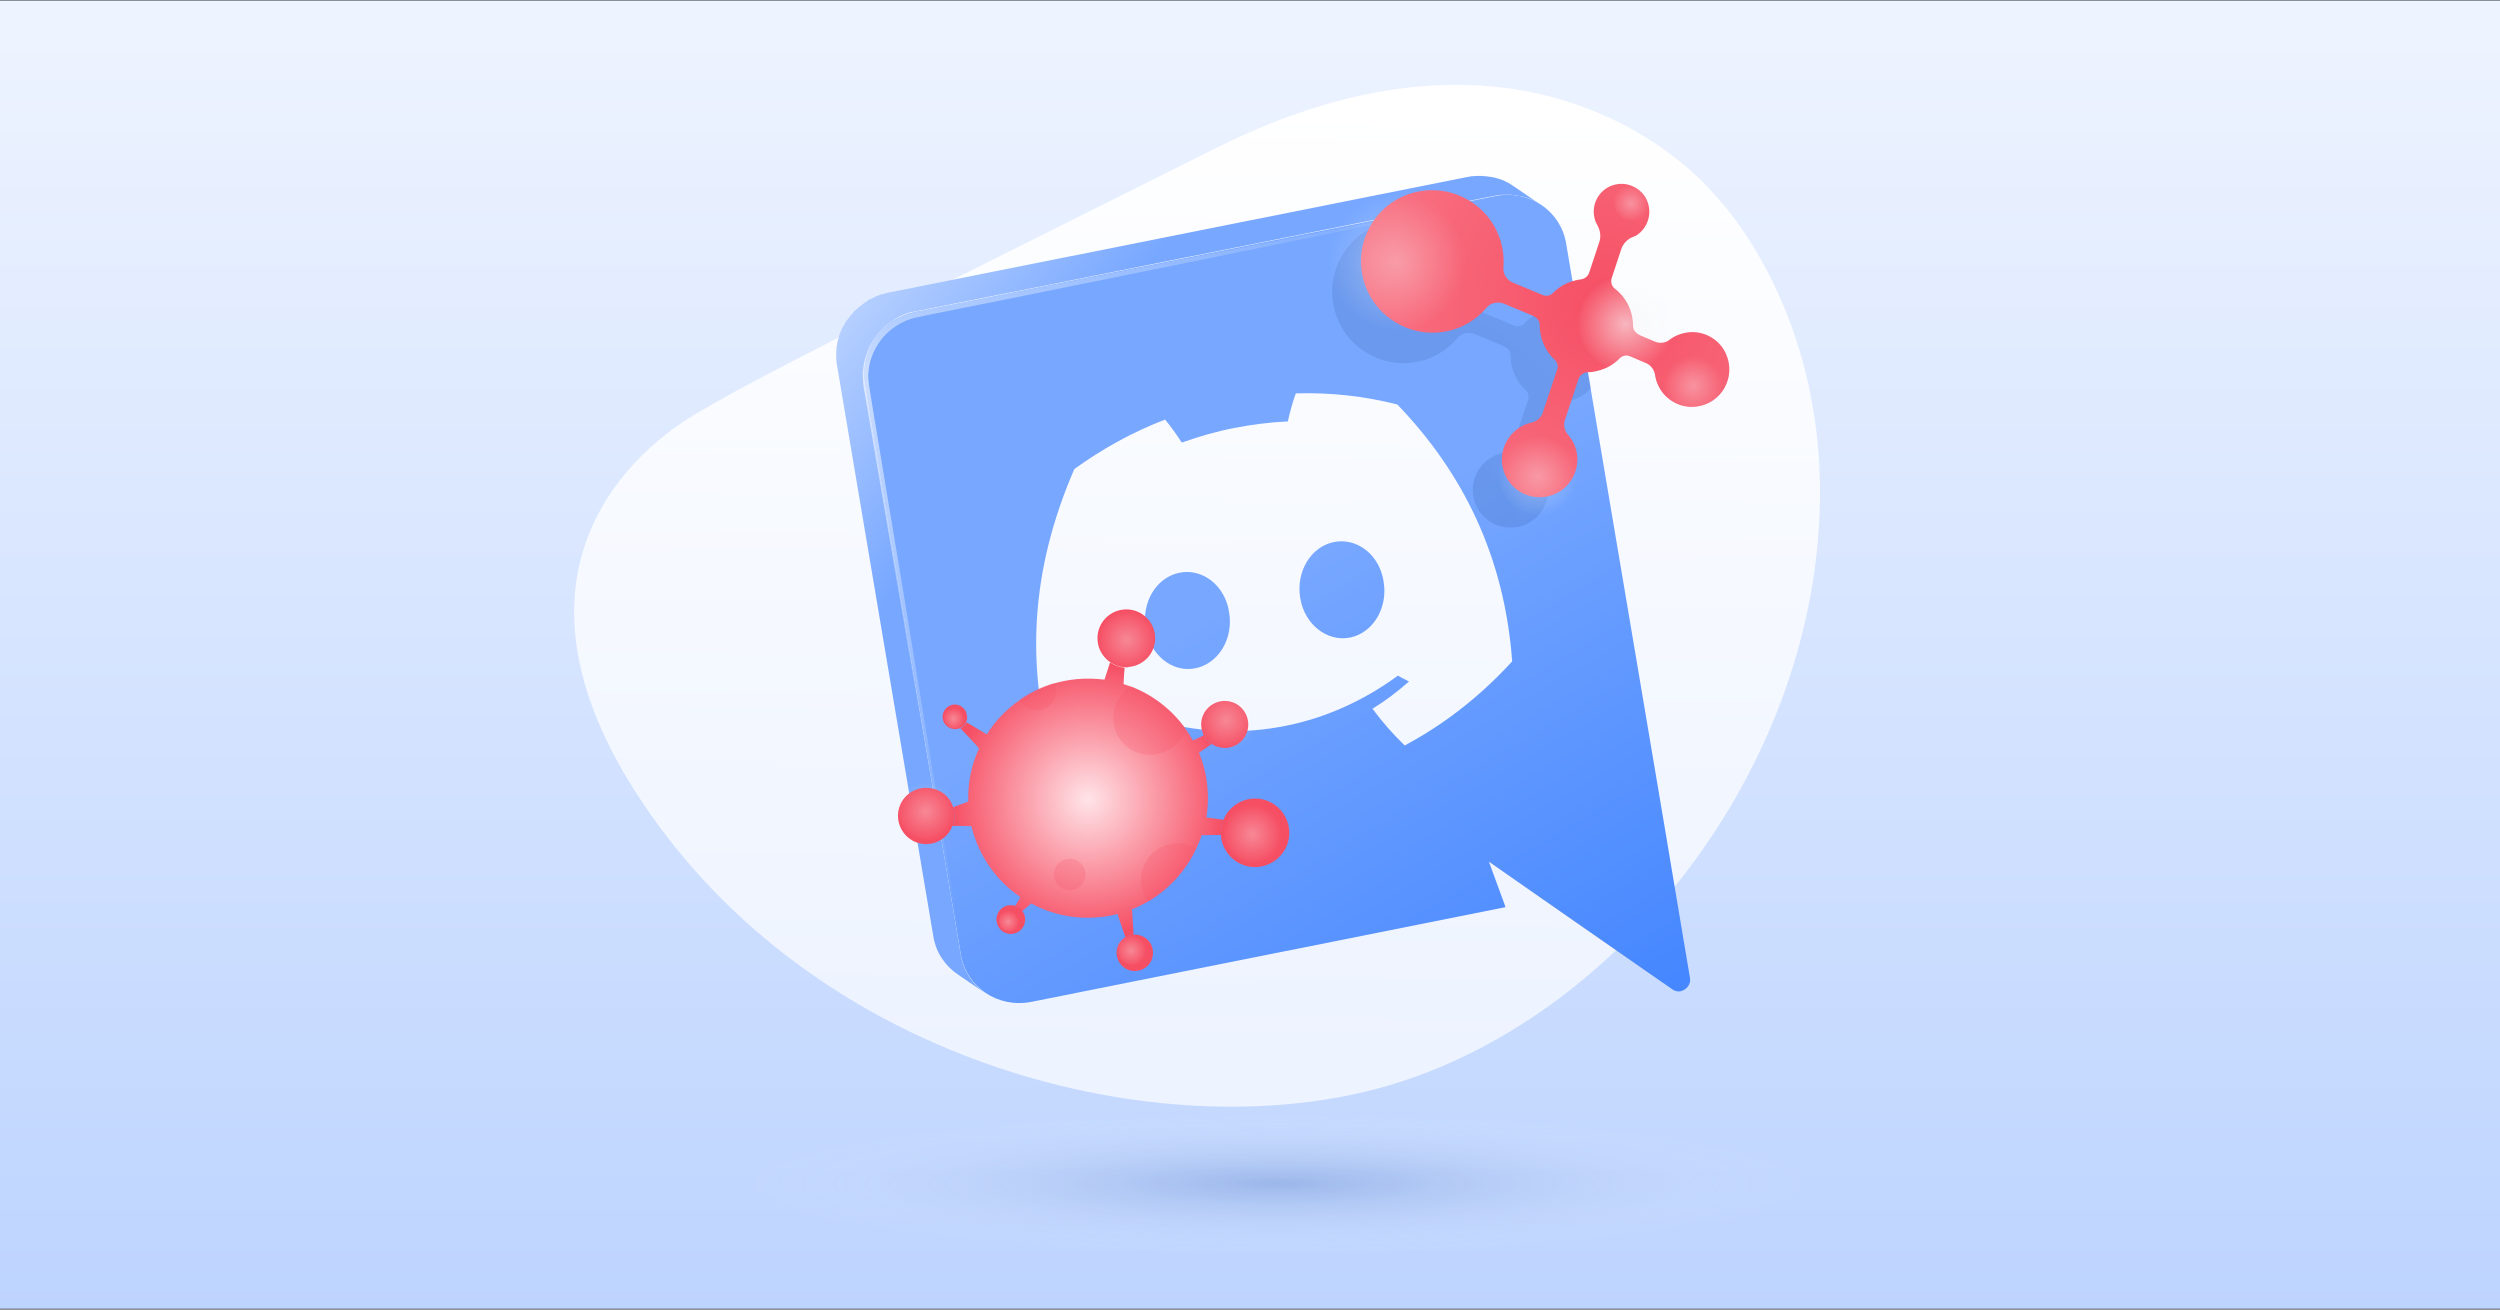 <svg enable-background="new 0 0 945 495" viewBox="0 0 945 495" xmlns="http://www.w3.org/2000/svg" xmlns:xlink="http://www.w3.org/1999/xlink"><rect x="0" y="0" width="945" height="495" fill="#333333" stroke="none"/><linearGradient id="SVGID_1_" gradientUnits="userSpaceOnUse" x1="472.5" x2="472.5" y1="496.722" y2="14.534"><stop offset=".001" stop-color="#bdd4ff"/><stop offset=".999" stop-color="#edf3ff"/></linearGradient><linearGradient id="lg1"><stop offset="0" stop-color="#edf3ff"/><stop offset="1" stop-color="#ffffff"/></linearGradient><linearGradient id="SVGID_00000018216867326998588150000003278500982499489686_" gradientUnits="userSpaceOnUse" x1="451.047" x2="453.881" xlink:href="#lg1" y1="399.541" y2="36.852"/><linearGradient id="SVGID_00000039847596492379311970000005904984062651141768_" gradientUnits="userSpaceOnUse" x1="579.569" x2="475.382" y1="400.782" y2="222.546"><stop offset="0" stop-color="#4687ff"/><stop offset="1" stop-color="#77a7ff"/></linearGradient><linearGradient id="SVGID_00000078013897727680442480000009950101574900591799_" gradientUnits="userSpaceOnUse" x1="480.556" x2="483.389" xlink:href="#lg1" y1="399.771" y2="37.083"/><linearGradient id="SVGID_00000057142399010163521750000010587129451095375787_" gradientUnits="userSpaceOnUse" x1="389.623" x2="319.977" y1="158.158" y2="103.747"><stop offset="0" stop-color="#77a7ff"/><stop offset="1" stop-color="#bdd4ff"/></linearGradient><linearGradient id="SVGID_00000127009466856710831150000014594710701226151812_" gradientUnits="userSpaceOnUse" x1="446.16" x2="446.16" y1="361.777" y2="73.897"><stop offset="0" stop-color="#c5d9ff" stop-opacity="0"/><stop offset=".286" stop-color="#e3edff" stop-opacity=".226"/><stop offset=".55" stop-color="#f8faff" stop-opacity=".434"/><stop offset=".726" stop-color="#ffffff" stop-opacity=".572"/><stop offset=".768" stop-color="#ffffff" stop-opacity=".627"/><stop offset=".882" stop-color="#fdfeff" stop-opacity=".321"/><stop offset=".922" stop-color="#f6f9ff" stop-opacity=".21"/><stop offset=".952" stop-color="#ebf2ff" stop-opacity=".131"/><stop offset=".975" stop-color="#dae7ff" stop-opacity=".068"/><stop offset=".995" stop-color="#c4d9ff" stop-opacity=".014"/><stop offset="1" stop-color="#bdd4ff" stop-opacity="0"/></linearGradient><linearGradient id="lg2"><stop offset="0" stop-color="#305eb2" stop-opacity=".3"/><stop offset="1" stop-color="#ffffff" stop-opacity="0"/></linearGradient><radialGradient id="SVGID_00000147201537231191615690000015308564235649721246_" cx="483.924" cy="241.381" gradientUnits="userSpaceOnUse" r="1330.2" xlink:href="#lg2"/><radialGradient id="SVGID_00000101069914871536538420000016674448686562719882_" cx="606.376" cy="115.665" gradientUnits="userSpaceOnUse" r="400.805"><stop offset="0" stop-color="#f64f64"/><stop offset="1" stop-color="#ffe4e8"/></radialGradient><linearGradient id="lg3"><stop offset="0" stop-color="#f8f8f8" stop-opacity=".6"/><stop offset="1" stop-color="#f8f8f8" stop-opacity="0"/></linearGradient><radialGradient id="SVGID_00000035513962884683788130000007998080207818680736_" cx="-594.632" cy="1375.581" gradientTransform="matrix(.69 -.724 .724 .69 -57.733 -1280.533)" gradientUnits="userSpaceOnUse" r="26.085" xlink:href="#lg3"/><radialGradient id="SVGID_00000052815398351468086180000002352699799640254131_" cx="-551.883" cy="1454.233" gradientTransform="matrix(.69 -.724 .724 .69 -57.733 -1280.533)" gradientUnits="userSpaceOnUse" r="18.311" xlink:href="#lg3"/><radialGradient id="SVGID_00000100377102633492414120000015269884451340602513_" cx="-551.071" cy="1488.823" gradientTransform="matrix(.69 -.724 .724 .69 -57.733 -1280.533)" gradientUnits="userSpaceOnUse" r="11.169" xlink:href="#lg3"/><radialGradient id="SVGID_00000065789070734853230490000015293241065461524357_" cx="-616.399" cy="1469.989" gradientTransform="matrix(.69 -.724 .724 .69 -57.733 -1280.533)" gradientUnits="userSpaceOnUse" r="15.176" xlink:href="#lg3"/><radialGradient id="SVGID_00000038403420358780147130000005067650257759927682_" cx="-517.418" cy="1424.383" gradientTransform="matrix(.69 -.724 .724 .69 -57.733 -1280.533)" gradientUnits="userSpaceOnUse" r="6.97" xlink:href="#lg3"/><radialGradient id="SVGID_00000074409629488844396540000006317648156358594694_" cx="411.238" cy="302.29" gradientUnits="userSpaceOnUse" r="51.606"><stop offset="0" stop-color="#ffe4e8"/><stop offset="1" stop-color="#f64f64"/></radialGradient><radialGradient id="XMLID_00000181793913180188462380000007175247152927650226_" cx="330.147" cy="980.66" gradientTransform="matrix(-7.085 0 0 .933 2821.931 -467.568)" gradientUnits="userSpaceOnUse" r="28.966" xlink:href="#lg2"/><radialGradient id="SVGID_00000076601456064475005440000017603788456553076392_" cx="-788.784" cy="1485.297" gradientTransform="matrix(.69 -.724 .724 .69 -57.733 -1280.533)" gradientUnits="userSpaceOnUse" r="11.169" xlink:href="#lg3"/><radialGradient id="SVGID_00000039842657584919284140000004202584313037365418_" cx="-764.318" cy="1448.414" gradientTransform="matrix(.69 -.724 .724 .69 -57.733 -1280.533)" gradientUnits="userSpaceOnUse" r="11.169" xlink:href="#lg3"/><radialGradient id="SVGID_00000067232557140502719440000011978891737989792657_" cx="-768.315" cy="1400.302" gradientTransform="matrix(.69 -.724 .724 .69 -57.733 -1280.533)" gradientUnits="userSpaceOnUse" r="11.169" xlink:href="#lg3"/><radialGradient id="SVGID_00000168796983694633746830000008517915090203537579_" cx="-867.661" cy="1390.012" gradientTransform="matrix(.69 -.724 .724 .69 -57.733 -1280.533)" gradientUnits="userSpaceOnUse" r="11.169" xlink:href="#lg3"/><radialGradient id="SVGID_00000147906179286639418490000017085525668289545121_" cx="-835.058" cy="1373.449" gradientTransform="matrix(.69 -.724 .724 .69 -57.733 -1280.533)" gradientUnits="userSpaceOnUse" r="4.228" xlink:href="#lg3"/><radialGradient id="SVGID_00000075159326285263748940000018421310898402553742_" cx="-876.328" cy="1441.258" gradientTransform="matrix(.69 -.724 .724 .69 -57.733 -1280.533)" gradientUnits="userSpaceOnUse" r="4.228" xlink:href="#lg3"/><radialGradient id="SVGID_00000075139053362174162390000008998867350364125620_" cx="-852.159" cy="1482.387" gradientTransform="matrix(.69 -.724 .724 .69 -57.733 -1280.533)" gradientUnits="userSpaceOnUse" r="5.91" xlink:href="#lg3"/><path d="M0 .2H945V494.7H0Z" fill="url(#SVGID_1_)"/><path d="M648.7 74.3c0 0-63.2-81.2-188.9-18.4S280.2 145.5 260 158.3c-20.2 12.8-79.3 61.2-10.8 154.1s194.3 121.9 275.7 97.9c84.4-24.8 157-114.1 162.7-212C692.4 118.3 648.7 74.3 648.7 74.3z" fill="url(#SVGID_00000018216867326998588150000003278500982499489686_)"/><path d="M632.2 373.9 621.9 366.8 573.2 332.9 583.6 340Z" fill="#5f6a80"/><path d="M583.6 340 573.2 332.9 552.5 318.5 562.9 325.7Z" fill="#5f6a80"/><path d="M638.8 369.6l-6.6-39.3-3-17.9L592 92c-2.1-12.4-14-20.4-26.7-17.9l-219.4 43.8c-12.6 2.5-21.2 14.6-19.1 27.1l36.4 215.8c2.1 12.4 14 20.4 26.7 17.9l179.2-35.8-6.3-17.2 20.7 14.4 48.7 33.9c1 .7 2.1.9 3.1.7C637.5 374.1 639.3 372.1 638.8 369.6z" fill="url(#SVGID_00000039847596492379311970000005904984062651141768_)"/><path d="M528.2 152.9c24.9 25.9 40.5 57.6 43.4 97.1-13.3 14.5-26.9 24.4-40.6 31.8-4.4-4.2-8.5-8.9-12.2-13.9 4.9-3 9.5-6.5 13.8-10.3-1.4-.7-2.8-1.4-4.2-2.2-13.1 9.6-27.5 16-42.6 19s-30.7 2.6-46.3-1.3c-1 1.2-2.1 2.5-3.2 3.7 5.2 1.9 10.7 3.4 16.2 4.3-1.8 6.1-4.1 12-6.9 17.7-15.3-1.6-31.2-5.6-48.3-14-8.8-32.9-8.3-68.1 8.8-107.5 10.5-7.6 22-14 34.3-18.7 2.1 2.5 4.6 6 6.3 8.7 6.5-2.3 13-4.2 19.7-5.5 6.7-1.3 13.5-2.2 20.4-2.5.7-3.3 1.9-7.5 3-10.6C503.2 148.3 516 149.8 528.2 152.9zM510.3 241c8.8-1.8 14.4-11.3 12.7-21.2-1.5-10-10-16.7-18.8-14.9-8.8 1.8-14.4 11.3-12.7 21.2C493.1 236 501.6 242.7 510.3 241M451.9 252.6c8.8-1.8 14.4-11.3 12.7-21.2-1.5-10-10-16.7-18.8-14.9-8.8 1.8-14.4 11.3-12.7 21.2C434.8 247.6 443.2 254.4 451.9 252.6" fill="url(#SVGID_00000078013897727680442480000009950101574900591799_)"/><path d="M326.6 142.2c0-.1 0-.3 0-.4 0-.4 0-.8 0-1.3 0 0 0-.1 0-.1 0-.5.1-.9.1-1.4 0-.1 0-.3 0-.4 0-.3.1-.7.1-1 0-.1 0-.3.1-.4.1-.4.1-.8.2-1.2 0-.1 0-.1 0-.2.1-.4.2-.9.4-1.3 0-.1.1-.2.1-.4.1-.3.2-.6.3-.9 0-.1.1-.3.1-.4.1-.3.3-.7.4-1 0-.1.1-.1.1-.2.2-.4.4-.8.6-1.2.1-.1.1-.2.2-.3.2-.3.3-.6.5-.9.1-.1.1-.2.2-.4.2-.3.4-.6.6-.9.1-.1.1-.2.2-.2.3-.4.5-.7.8-1.1.1-.1.1-.2.2-.3.2-.3.4-.5.7-.8.1-.1.2-.2.3-.3.2-.3.5-.5.7-.8.1-.1.1-.1.2-.2.3-.3.6-.6 1-.9.1-.1.3-.3.4-.4.1-.1.3-.2.4-.3.2-.1.3-.2.5-.4.1-.1.3-.2.4-.3.2-.1.3-.2.5-.3.1-.1.3-.2.4-.3.2-.1.3-.2.5-.3.1-.1.3-.2.4-.3 0 0 .1-.1.1-.1.5-.3.9-.5 1.4-.8.1 0 .2-.1.2-.1.5-.2 1-.5 1.5-.7.1 0 .2-.1.3-.1.5-.2 1.1-.4 1.6-.6 0 0 .1 0 .1 0 .5-.2 1.1-.3 1.6-.4.2 0 .4-.1.6-.1l219.4-43.8c.6-.1 1.1-.2 1.7-.3.1 0 .2 0 .4 0 .6-.1 1.1-.1 1.7-.1.1 0 .2 0 .4 0 .3 0 .7 0 1 0 .2 0 .3 0 .5 0 .3 0 .6 0 .9.1.1 0 .3 0 .4 0 .4 0 .9.1 1.3.2 0 0 0 0 0 0 .4.1.9.2 1.3.2.2 0 .4.1.6.1.2 0 .3.1.5.1.2.1.4.1.6.2.2 0 .3.1.5.1.2.1.4.1.6.2.2.1.3.1.5.2.2.1.4.2.6.2.1.1.3.1.4.2.2.1.4.2.6.3.1.1.3.1.4.2.2.1.4.2.6.3.1.1.3.1.4.2.2.1.4.2.6.4.1.1.2.1.3.2.3.2.6.4.9.6l-10.4-7.1c-.3-.2-.6-.4-.9-.6-.1-.1-.2-.1-.3-.2-.2-.1-.4-.2-.6-.4-.1-.1-.3-.1-.4-.2-.2-.1-.4-.2-.6-.3-.1-.1-.3-.1-.4-.2-.2-.1-.4-.2-.6-.3-.1-.1-.3-.1-.5-.2-.2-.1-.4-.2-.6-.2-.2-.1-.3-.1-.5-.2-.2-.1-.4-.1-.6-.2-.2-.1-.3-.1-.5-.1-.2-.1-.4-.1-.6-.2-.2 0-.3-.1-.5-.1-.1 0-.3-.1-.4-.1 0 0-.1 0-.1 0-.4-.1-.8-.2-1.3-.2 0 0 0 0 0 0-.4-.1-.9-.1-1.3-.2-.1 0-.3 0-.4 0-.3 0-.6 0-.9-.1-.2 0-.3 0-.5 0-.3 0-.7 0-1 0-.1 0-.2 0-.3 0 0 0-.1 0-.1 0-.5 0-1.1.1-1.6.1-.1 0-.2 0-.4 0-.6.1-1.1.2-1.7.3l-219.4 43.8c-.1 0-.3.1-.4.1-.1 0-.1 0-.2.1-.5.1-1.1.3-1.6.4 0 0-.1 0-.1 0-.5.2-1.1.4-1.6.6-.1 0-.1 0-.2.1 0 0-.1 0-.1.1-.5.2-1 .4-1.5.7-.1 0-.2.1-.3.1-.5.2-1 .5-1.4.8 0 0-.1 0-.1.1 0 0 0 0 0 0-.1.1-.3.2-.4.3-.2.1-.4.2-.5.3-.1.1-.3.2-.4.3-.2.1-.3.2-.5.4-.1.1-.3.2-.4.3-.2.1-.3.2-.5.4-.1.1-.3.2-.4.3-.1.1-.3.2-.4.3 0 0 0 0-.1.1-.3.3-.7.6-1 .9-.1.1-.1.1-.2.2-.2.2-.5.5-.7.8-.1.1-.2.2-.3.3-.2.3-.4.5-.7.8-.1.1-.1.2-.2.3-.3.4-.5.7-.8 1.1-.1.1-.1.2-.2.2-.2.3-.4.6-.6.9-.1.1-.1.2-.2.4-.2.3-.3.6-.5.9-.1.1-.1.2-.2.3-.2.4-.4.8-.6 1.2 0 .1-.1.1-.1.2-.1.3-.3.7-.4 1-.1.1-.1.3-.1.4-.1.3-.2.6-.3.9 0 .1-.1.2-.1.4-.1.4-.2.9-.4 1.3 0 .1 0 .1 0 .2-.1.4-.2.8-.2 1.1 0 .1 0 .3-.1.4-.1.3-.1.7-.1 1 0 .1 0 .3 0 .4 0 .4-.1.9-.1 1.4 0 0 0 .1 0 .1 0 .4 0 .8 0 1.3 0 .1 0 .3 0 .4 0 .3 0 .7.1 1 0 .1 0 .3 0 .4 0 .5.1.9.2 1.4l36.4 215.8c.5 3.1 1.6 5.9 3.2 8.3 1.6 2.4 3.6 4.5 6 6.1l10.4 7.1c-4.7-3.2-8.2-8.3-9.2-14.4L326.9 145c-.1-.5-.1-.9-.2-1.4 0-.1 0-.3 0-.4C326.6 142.9 326.6 142.5 326.6 142.2z" fill="url(#SVGID_00000057142399010163521750000010587129451095375787_)"/><path d="M566 75.1l-58.6 12.2-58.7 12L390 111.2l-29.4 5.9c-4.9 1-9.8 1.9-14.6 3-2.3.5-4.6 1.5-6.6 2.7-2 1.2-3.9 2.8-5.5 4.6-3.1 3.6-5.2 8.2-5.6 12.9-.1.6-.1 1.2-.1 1.8 0 .6 0 1.2.1 1.8l.2 1.8.3 1.8 1.2 7.4 4.9 29.5c3.3 19.7 6.6 39.4 9.8 59.1l9.7 59.1 9.5 59.1-10.5-59-10.3-59c-3.4-19.7-6.7-39.4-10.1-59l-5-29.5-1.3-7.4-.3-1.9-.2-1.9c-.1-.6 0-1.3-.1-2 0-.7 0-1.3.1-1.9.4-5.2 2.6-10.2 6-14.1 1.7-2 3.8-3.6 6-5 2.2-1.4 4.7-2.4 7.2-2.9 4.9-1.1 9.8-2 14.7-3l29.4-5.8 58.8-11.6 58.8-11.5L566 75.1z" fill="url(#SVGID_00000127009466856710831150000014594710701226151812_)"/><path d="M599 133.4c-.2-4 1.6-7 2.1-10.8-.6-.8-1.2-1.5-1.8-2.3-.3-.3-.6-.7-.8-1.1-2.5-3.5-4.7-7.2-6.6-11l-2.1 6.4c-.5 1.4-1.7 2.3-3.1 2.5-.8.1-1.6.2-2.5.5-3.2.8-6 2.5-8.1 4.7-1 1-2.6 1.3-3.9.7l-11.3-4.7c-2.3-1-3.7-3.3-3.5-5.8.3-3.8-.2-7.7-1.6-11.5-4.4-12-16.9-19.3-29.5-17.3-16.9 2.7-27 20-21 36.1 4.4 11.8 16.6 19 29 17.2 6.9-1 12.6-4.4 16.6-9.2 1.6-1.9 4.3-2.4 6.6-1.5l10.1 4.2c2.5 1 3.4 2.3 3.4 3.8 0 1.6.2 3.2.6 4.7.9 3.3 2.6 6.2 5 8.4 1.1 1 1.5 2.5 1 3.8l-5.4 16.2c-.6 1.9-2.3 3.4-4.2 3.8-1.9.4-3.8 1.2-5.6 2.6-4.2 3.2-6.4 8.6-5.5 13.8 1.6 8.9 10.7 14.1 19.2 10.9 6.4-2.4 10.2-9.3 8.9-16-.5-2.6-1.7-4.8-3.3-6.7-1.3-1.5-1.8-3.5-1.2-5.4 1.4-4.3 3.9-11.8 5.2-15.7.5-1.4 1.8-2.4 3.3-2.5 1.4 0 2.8-.2 4.2-.6 3.2-.8 6-2.5 8.1-4.7C601.6 146.8 599.5 137.5 599 133.4z" fill="url(#SVGID_00000147201537231191615690000015308564235649721246_)" opacity=".9"/><path d="M545.3 125.5c6.9-1 12.6-4.4 16.6-9.2 1.6-1.9 4.3-2.4 6.6-1.5l10.1 4.2c2.5 1 3.4 2.3 3.4 3.8 0 1.6.2 3.2.6 4.7.9 3.3 2.6 6.2 5 8.4 1.1 1 1.5 2.5 1 3.8l-5.4 16.2c-.6 1.9-2.3 3.4-4.2 3.8-1.9.4-3.8 1.2-5.6 2.6-4.2 3.2-6.4 8.6-5.5 13.8 1.6 8.9 10.7 14.1 19.2 10.9 6.4-2.4 10.2-9.3 8.9-16-.5-2.6-1.7-4.8-3.3-6.7-1.3-1.5-1.8-3.5-1.2-5.4 1.4-4.3 3.9-11.8 5.2-15.7.5-1.4 1.8-2.4 3.3-2.5 1.4 0 2.8-.2 4.2-.6 3.2-.8 6-2.5 8.1-4.7 1-1 2.6-1.3 3.9-.7l6.1 2.6c1.8.8 3 2.5 3.3 4.4.2 1.4.6 2.8 1.3 4.2 2.6 5.4 8.5 8.6 14.4 7.8 9.5-1.2 15.1-11.2 11.1-20-2.4-5.4-8.2-8.7-14-8.1-2.8.3-5.4 1.3-7.4 2.9-1.6 1.2-3.7 1.4-5.5.6l-5.2-2.2c-2-.9-3-2.2-3-3.6 0-1.6-.2-3.2-.6-4.7-1-3.9-3.3-7.2-6.3-9.5-1.2-.9-1.6-2.5-1.2-3.9l3.6-10.9c.7-2.2 2.4-4 4.6-4.8.6-.2 1-.4 1.3-.6 4.2-2.8 6.1-8.4 3.7-13.5-1.8-3.8-5.9-6.1-10-5.9-6.9.4-11.3 6.9-9.6 13.2.2.9.6 1.7 1 2.4 1.1 2 1.5 4.4.7 6.5l-3.8 11.5c-.5 1.4-1.7 2.3-3.1 2.5-.8.1-1.6.2-2.5.5-3.2.8-6 2.5-8.1 4.7-1 1-2.6 1.3-3.9.7l-11.3-4.7c-2.3-1-3.7-3.3-3.5-5.8.3-3.8-.2-7.7-1.6-11.5-4.4-12-16.9-19.3-29.5-17.3-16.9 2.7-27 20-21 36.1C520.6 120 532.8 127.3 545.3 125.5z" fill="url(#SVGID_00000101069914871536538420000016674448686562719882_)"/><circle cx="528.5" cy="98.7" fill="url(#SVGID_00000035513962884683788130000007998080207818680736_)" opacity=".56" r="26.1"/><circle cx="614.9" cy="121.9" fill="url(#SVGID_00000052815398351468086180000002352699799640254131_)" r="18.3"/><circle cx="640.5" cy="145.2" fill="url(#SVGID_00000100377102633492414120000015269884451340602513_)" opacity=".56" r="11.2"/><circle cx="581.8" cy="179.5" fill="url(#SVGID_00000065789070734853230490000015293241065461524357_)" opacity=".56" r="15.2"/><circle cx="617.1" cy="76.4" fill="url(#SVGID_00000038403420358780147130000005067650257759927682_)" opacity=".56" r="7"/><path d="M354.9 314.6c0-.1-.1-.2-.1-.3.2 1.4.4 2.8.6 4.3C355.4 317.2 355.3 315.9 354.9 314.6z" fill="#77a7ff" opacity=".6"/><path d="M356 285.2c.5 0 1-.2 1.5-.4.2-.1.4-.2.6-.3-.2.1-.4.2-.6.3 2.4 2.5 4.8 5 7.1 7.6-2.8 6.1-4.3 13-4.1 20.1-1.9.7-3.8 1.4-5.7 2.1.4 1.3 1.1-3.2 1-1.8.1 1 1.3 7.9 1.4 8.9 2 0 2.5 0 4.5.1 2.7 11.2 9.4 20.6 18.5 26.8-.6 1.1-1.3 2.3-2 3.4 0 0 0 0 0 0-.7-.2-1.4-.3-2.2-.2-3 .3-5.2 2.9-4.9 5.9.3 3 2.9 5.2 5.9 4.9 3-.3 5.2-2.9 4.9-5.9-.1-1.1-.5-2-1.1-2.8-.4-.5-.8-1-1.4-1.3.5.3 1 .8 1.4 1.3 1.1-.9 2.3-1.9 3.4-2.9 7.6 4.1 16.4 6.1 25.6 5.2 2.4-.2 4.7-.6 7-1.2 1 2.9 2 5.9 3 8.8.3-.2.7-.4 1-.5-.4.1-.7.3-1 .5-2.2 1.3-3.5 3.8-3.2 6.5.1.9.5 2.1.9 2.9l12.9-2.6c0-.4 0-1.2 0-1.6-.3-3.7-3.7-6.5-7.4-6.2 0 0-.1 0-.1 0-.3 0-.5.1-.8.1.3-.1.5-.1.8-.1l.1 0c-.1-3.2-.3-6.4-.6-9.6 2.1-.8 4.1-1.8 6-2.9 8.1-4.7 14.5-11.7 18.3-20.1.3-.6.6-1.3.8-1.9-6.6-2.1-13-4.9-19.1-8.5-2-1.5-3.9-3-5.9-4.6-7.6-2.2-14.9-5.3-21.9-9.3-6.4-5-12.8-9.9-19.2-14.9-3.3-3.3-6.3-6.8-9-10.4-1.8 2-3.5 4.2-5 6.5-2.6-1.6-5.1-3.1-7.7-4.6-.1.2-.2.4-.3.6.1-.2.2-.4.3-.6.3-.7.5-1.5.4-2.3-.2-2.6-2.5-4.4-5-4.2-2.6.2-4.4 2.5-4.2 5.1C351.2 283.6 353.5 285.5 356 285.2z" fill="url(#SVGID_00000147201537231191615690000015308564235649721246_)" opacity=".9"/><path d="M462.5 309.9c-.8 1.8-1.1 3.7-1 5.7-2.4 0-4.9.1-7.3.1-.5 1.7-1.2 3.3-2 5-3.9 8.4-10.3 15.4-18.3 20.1-1.9 1.1-3.9 2.1-6 2.9.2 3.2.4 6.4.6 9.6l-.1 0c-1.1.1-2.1.5-3 1-1-2.9-2-5.9-3-8.8-2.2.6-4.6 1-7 1.2-9.2.9-18-1.1-25.6-5.2-1.1 1-2.2 1.9-3.4 2.9-.6-.9-1.6-1.6-2.7-1.9.7-1.1 1.4-2.2 2-3.4-9.1-6.2-15.8-15.6-18.5-26.8-2.4-.1-4.7-.1-7.2-.1.2-.4.3-.9.5-1.4.5-1.9.3-3.9-.2-5.7 1.9-.7 3.8-1.4 5.7-2.1-.2-7.1 1.2-14 4.1-20.1-2.3-2.6-4.6-5.1-7.1-7.6 1-.5 1.9-1.3 2.3-2.3 2.5 1.5 5.1 3 7.7 4.6 3.2-5.1 7.5-9.6 12.5-13 3.9-2.7 8.3-4.9 13.1-6.3 2.7-.8 5.6-1.3 8.5-1.6 3.5-.3 7-.2 10.4.2.7-2.2 1.4-4.3 2.1-6.5 1.6 1.1 3.5 1.8 5.5 2-.2 2.1-.3 4.1-.4 6.2 1 .3 2 .7 3 1 8.2 3.2 15.4 8.8 20.5 16 1 1.4 1.9 2.8 2.7 4.3 1.4-.6 2.8-1.3 4.2-2 .6 1.3 1.6 2.5 2.8 3.4-1.6 1.1-3.1 2.2-4.7 3.2 1.7 4.1 2.8 8.5 3.2 13.1.4 3.9.2 7.7-.4 11.4C458 309.2 460.3 309.6 462.5 309.9z" fill="url(#SVGID_00000074409629488844396540000006317648156358594694_)"/><g fill="#f64f64"><path d="M454.9 277.7c-.4-.9-.7-1.9-.8-3-.5-4.9 3.1-9.2 8-9.7 4.9-.5 9.2 3.1 9.7 8 .5 4.9-3.1 9.2-8 9.7-2.2.2-4.4-.5-6.1-1.7C456.5 280.2 455.5 279 454.9 277.7z"/><path d="M399.1 260.6c.4 4-2.6 7.5-6.6 7.9-3.1.3-5.9-1.4-7.2-4.1 3.9-2.7 8.3-4.9 13.1-6.3C398.8 258.9 399 259.7 399.1 260.6z" opacity=".22"/><path d="M448.1 275.4c-1.6 5.3-6.2 9.3-12.1 9.9-7.7.7-14.4-4.9-15.1-12.6-.5-5.5 2.3-10.6 6.7-13.3C435.8 262.7 443 268.2 448.1 275.4z" opacity=".22"/><path d="M452.2 320.7c-3.9 8.4-10.3 15.4-18.3 20.1-1.4-1.9-2.3-4.2-2.5-6.8-.7-7.7 4.9-14.5 12.5-15.2C446.9 318.5 449.8 319.2 452.2 320.7z" opacity=".22"/><path d="M428.4 353.3c3.8-.3 7.1 2.5 7.4 6.2.4 3.8-2.4 7.2-6.2 7.5-3.8.4-7.1-2.4-7.5-6.2-.3-2.7 1.1-5.2 3.2-6.5C426.2 353.7 427.2 353.4 428.4 353.3 428.3 353.3 428.4 353.3 428.4 353.3z"/><path d="M403.8 324.6c3.3-.3 6.2 2.1 6.5 5.4.3 3.3-2.1 6.2-5.4 6.5-3.3.3-6.2-2.1-6.5-5.4S400.5 324.9 403.8 324.6z" opacity=".22"/><path d="M383.7 342.4c1.1.3 2.1 1 2.7 1.9.6.8 1 1.7 1.1 2.8.3 3-1.9 5.6-4.9 5.9-3 .3-5.6-1.9-5.9-4.9-.3-3 1.9-5.7 4.9-5.9C382.3 342.1 383 342.2 383.7 342.4z"/><path d="M360.3 305.1c.6 1.8.7 3.7.2 5.7-.1.5-.2.9-.5 1.4-1.8 4.9-7.1 7.8-12.3 6.6-5.7-1.3-9.3-7.1-8-12.8 1.3-5.7 7.1-9.3 12.8-7.9C356.3 298.8 359.2 301.6 360.3 305.1z"/><path d="M365.2 272.9c-.4 1-1.3 1.9-2.3 2.3-.5.2-.9.4-1.5.4-2.6.2-4.8-1.7-5.1-4.2-.2-2.6 1.7-4.8 4.2-5.1 2.5-.2 4.8 1.7 5 4.2C365.7 271.4 365.5 272.2 365.2 272.9z"/><path d="M461.5 315.5c-.1-2 .2-3.9 1-5.7 1.8-4.3 5.8-7.4 10.7-7.9 7.1-.7 13.4 4.6 14.1 11.7.7 7.1-4.6 13.4-11.7 14.1-7.1.7-13.4-4.6-14.1-11.7C461.5 315.9 461.5 315.7 461.5 315.5z"/><path d="M425 252.2c-2-.1-3.9-.8-5.5-2-2.5-1.8-4.3-4.6-4.6-7.9-.6-6 3.8-11.3 9.8-11.9s11.3 3.8 11.9 9.8c.6 6-3.8 11.3-9.8 11.9C426.1 252.3 425.5 252.3 425 252.2z"/></g><ellipse cx="482.7" cy="447.7" fill="url(#XMLID_00000181793913180188462380000007175247152927650226_)" opacity=".9" rx="205.2" ry="27"/><circle cx="474" cy="314.9" fill="url(#SVGID_00000076601456064475005440000017603788456553076392_)" opacity=".56" r="11.2"/><circle cx="464.2" cy="271.8" fill="url(#SVGID_00000039842657584919284140000004202584313037365418_)" opacity=".56" r="11.2"/><circle cx="426.6" cy="241.5" fill="url(#SVGID_00000067232557140502719440000011978891737989792657_)" opacity=".56" r="11.2"/><circle cx="350.6" cy="306.3" fill="url(#SVGID_00000168796983694633746830000008517915090203537579_)" opacity=".56" r="11.2"/><circle cx="361.1" cy="271.3" fill="url(#SVGID_00000147906179286639418490000017085525668289545121_)" opacity=".56" r="4.2"/><circle cx="381.8" cy="348" fill="url(#SVGID_00000075159326285263748940000018421310898402553742_)" opacity=".56" r="4.2"/><circle cx="428.2" cy="358.8" fill="url(#SVGID_00000075139053362174162390000008998867350364125620_)" opacity=".56" r="5.9"/></svg>